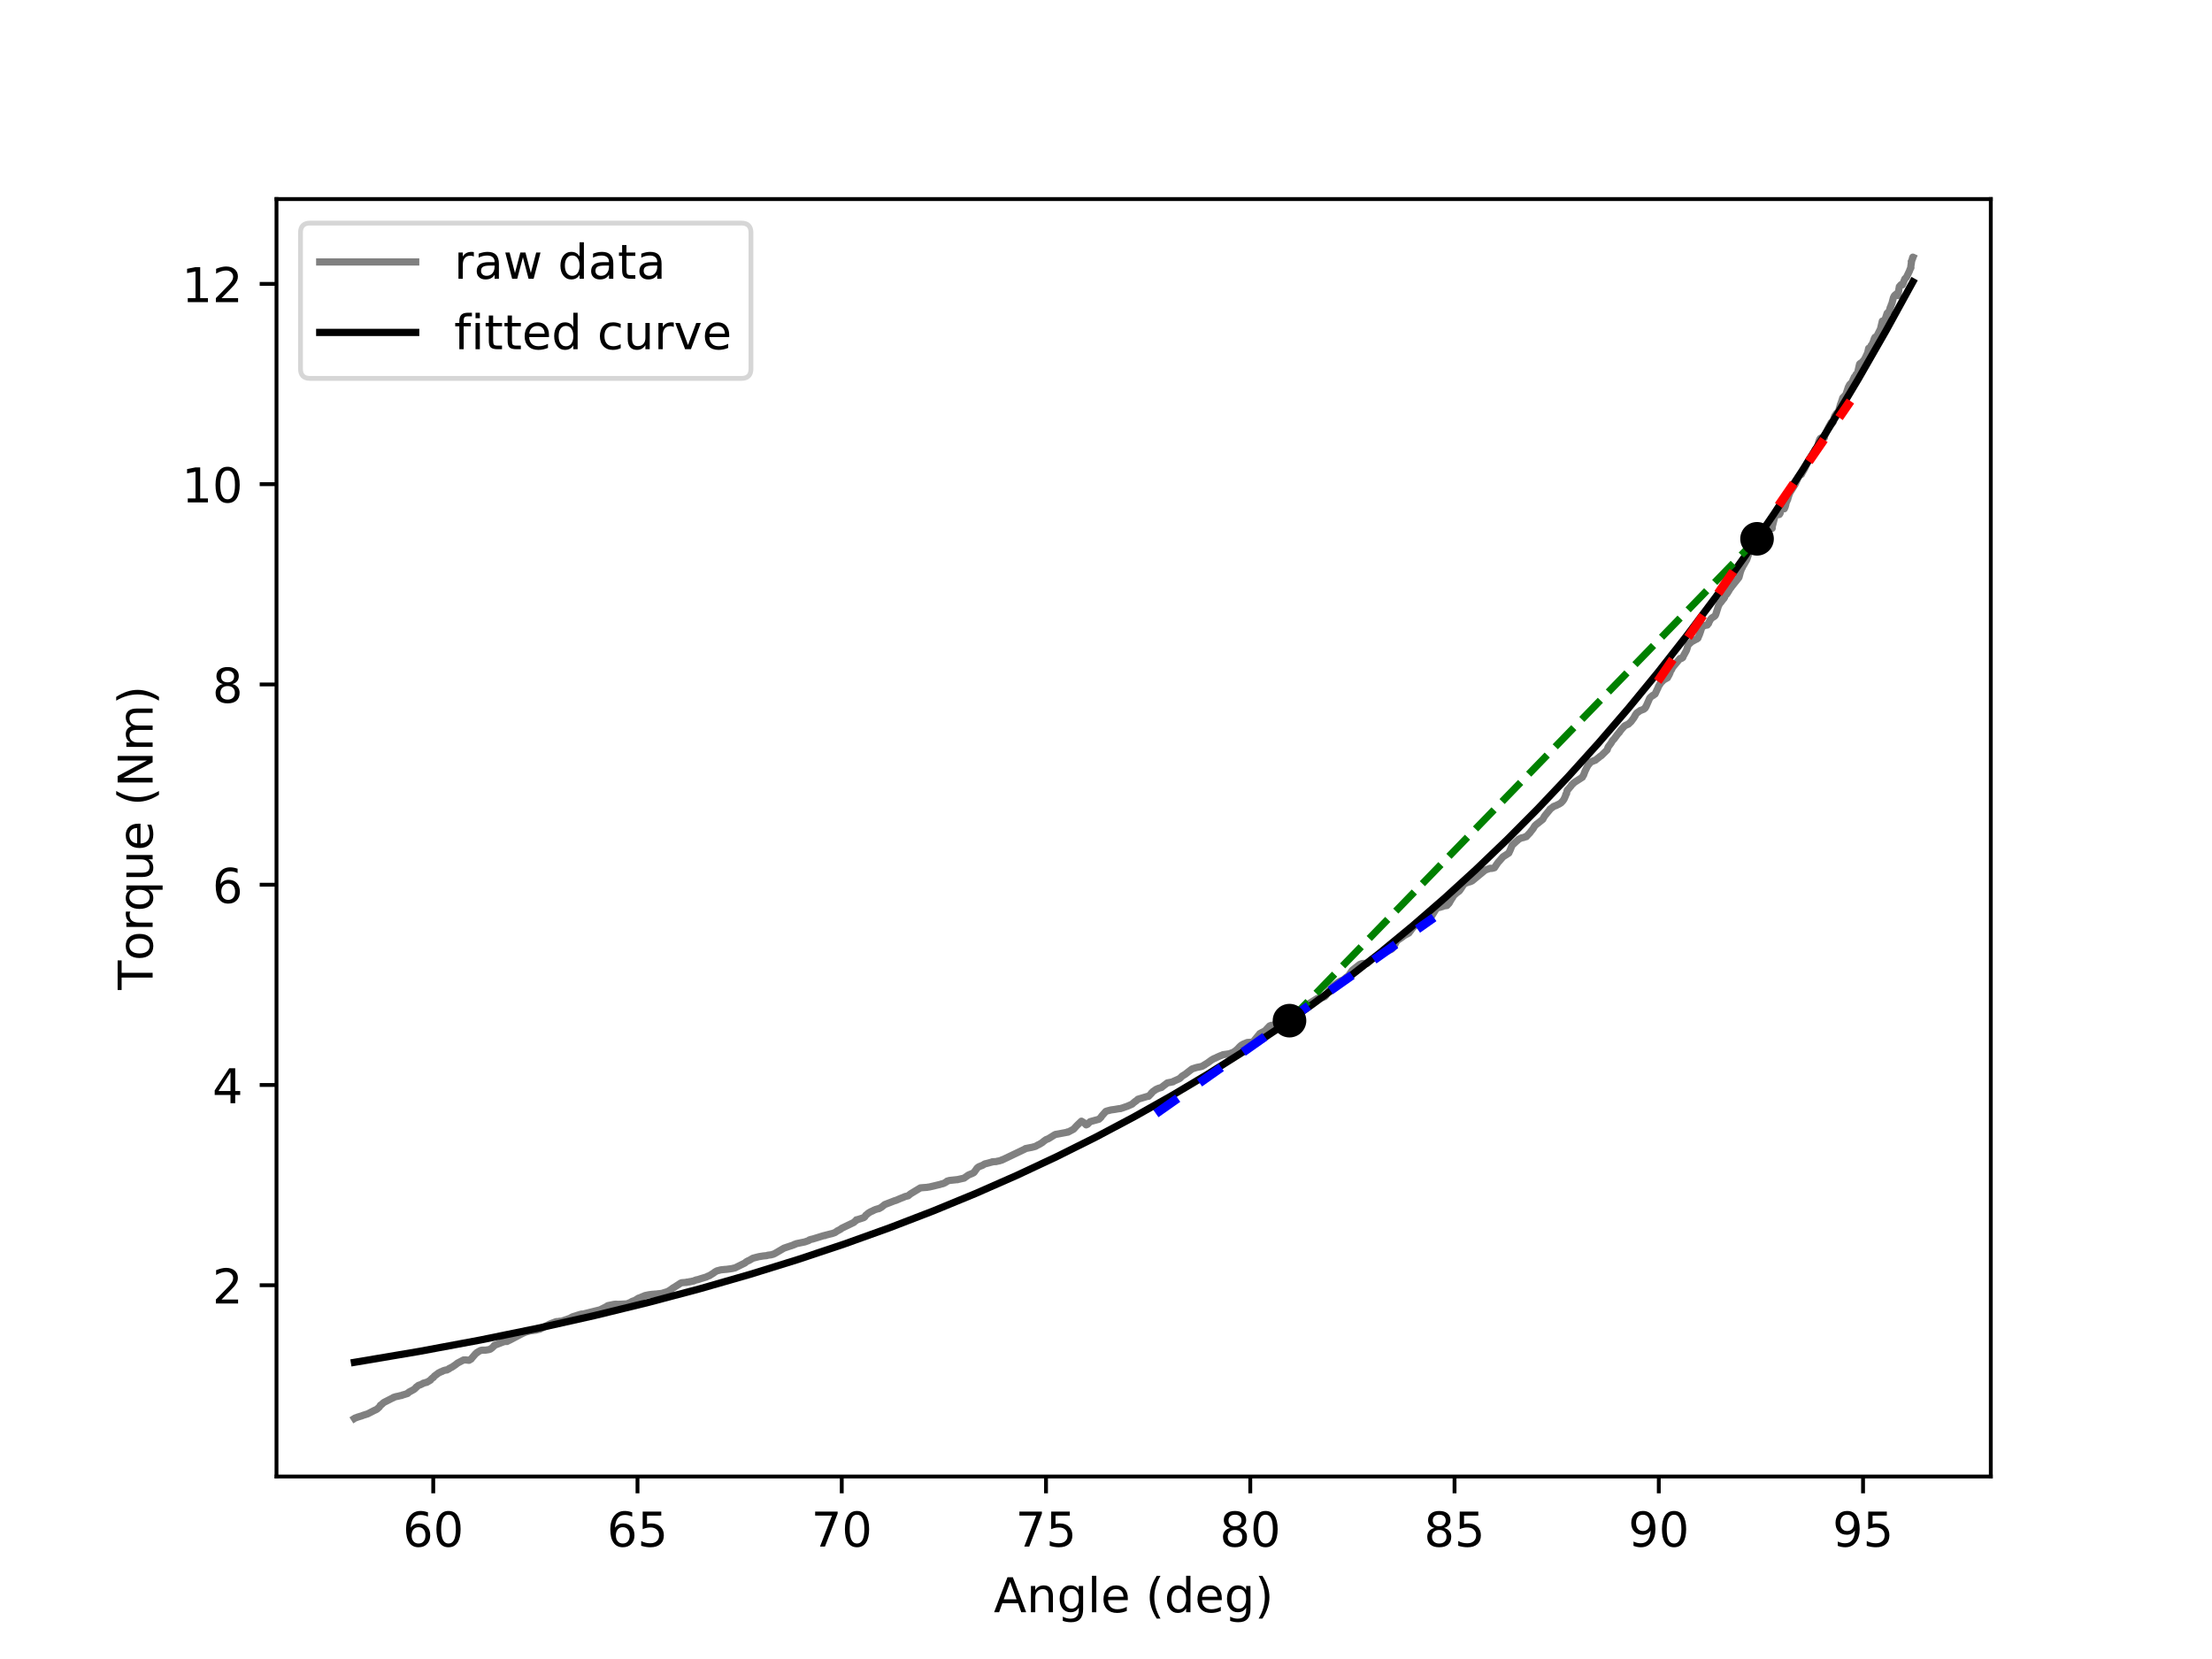 <?xml version="1.0" encoding="UTF-8" standalone="no"?>
<!-- Created with matplotlib (https://matplotlib.org/) -->

<svg
   xmlns:dc="http://purl.org/dc/elements/1.1/"
   xmlns:cc="http://creativecommons.org/ns#"
   xmlns:rdf="http://www.w3.org/1999/02/22-rdf-syntax-ns#"
   xmlns:svg="http://www.w3.org/2000/svg"
   xmlns="http://www.w3.org/2000/svg"
   xmlns:xlink="http://www.w3.org/1999/xlink"
   xmlns:sodipodi="http://sodipodi.sourceforge.net/DTD/sodipodi-0.dtd"
   xmlns:inkscape="http://www.inkscape.org/namespaces/inkscape"
   height="345.6pt"
   version="1.1"
   viewBox="0 0 460.8 345.6"
   width="460.8pt"
   id="svg399"
   sodipodi:docname="Fig1-final.svg"
   inkscape:version="0.92.3 (2405546, 2018-03-11)">
  <sodipodi:namedview
     pagecolor="#ffffff"
     bordercolor="#666666"
     borderopacity="1"
     objecttolerance="10"
     gridtolerance="10"
     guidetolerance="10"
     inkscape:pageopacity="0"
     inkscape:pageshadow="2"
     inkscape:window-width="1920"
     inkscape:window-height="1015"
     id="namedview401"
     showgrid="false"
     inkscape:zoom="1.2751861"
     inkscape:cx="228.06097"
     inkscape:cy="183.47655"
     inkscape:window-x="0"
     inkscape:window-y="0"
     inkscape:window-maximized="1"
     inkscape:current-layer="svg399" />
  <defs
     id="defs4">
    <style
       type="text/css"
       id="style2">
*{stroke-linecap:butt;stroke-linejoin:round;}
  </style>
    <clipPath
       clipPathUnits="userSpaceOnUse"
       id="clipPath1718">
      <use
         x="0"
         y="0"
         xlink:href="#g1714"
         id="use1720"
         style="stroke-linecap:butt;stroke-linejoin:round"
         width="100%"
         height="100%" />
    </clipPath>
  </defs>
  <defs
     id="defs397">
    <clipPath
       id="pfd8a3a1b5d">
      <rect
         height="266.112"
         width="357.12"
         x="57.6"
         y="41.472"
         id="rect394" />
    </clipPath>
  </defs>
  <g
     id="g1968">
    <g
       id="patch_1"
       style="stroke-linecap:butt;stroke-linejoin:round">
      <path
         d="M 0,345.6 H 460.8 V 0 H 0 Z"
         style="fill:#ffffff;stroke-linecap:butt;stroke-linejoin:round"
         id="path6"
         inkscape:connector-curvature="0" />
    </g>
    <g
       clip-path="url(#clipPath1718)"
       id="g1716">
      <g
         id="g1714"
         inkscape:label="Clip">
        <path
           inkscape:connector-curvature="0"
           id="path9"
           style="fill:#ffffff;stroke-linecap:butt;stroke-linejoin:round"
           d="M 57.6,307.584 H 414.72 V 41.472 H 57.6 Z" />
      </g>
    </g>
    <g
       style="stroke-linecap:butt;stroke-linejoin:round"
       id="matplotlib.axis_1">
      <g
         style="stroke-linecap:butt;stroke-linejoin:round"
         id="xtick_1">
        <g
           style="stroke-linecap:butt;stroke-linejoin:round"
           id="line2d_1">
          <defs
             id="defs13">
            <path
               inkscape:connector-curvature="0"
               style="stroke:#000000;stroke-width:0.8;stroke-linecap:butt;stroke-linejoin:round"
               id="m6d97e496db"
               d="M 0,0 V 3.5" />
          </defs>
          <g
             style="stroke-linecap:butt;stroke-linejoin:round"
             id="g17">
            <use
               height="100%"
               width="100%"
               id="use15"
               y="307.584"
               xlink:href="#m6d97e496db"
               x="90.252"
               style="stroke:#000000;stroke-width:0.8;stroke-linecap:butt;stroke-linejoin:round" />
          </g>
        </g>
        <g
           style="stroke-linecap:butt;stroke-linejoin:round"
           id="text_1">
          <!-- 60 -->
          <defs
             id="defs22">
            <path
               style="stroke-linecap:butt;stroke-linejoin:round"
               inkscape:connector-curvature="0"
               id="DejaVuSans-54"
               d="m 33.016,40.375 q -6.641,0 -10.531,-4.547 -3.875,-4.531 -3.875,-12.438 0,-7.859 3.875,-12.438 3.891,-4.562 10.531,-4.562 6.641,0 10.516,4.562 3.875,4.578 3.875,12.438 0,7.906 -3.875,12.438 Q 39.656,40.375 33.016,40.375 Z M 52.594,71.297 V 62.312 q -3.719,1.75 -7.5,2.672 -3.781,0.938 -7.5,0.938 -9.766,0 -14.922,-6.594 -5.141,-6.594 -5.875,-19.922 2.875,4.25 7.219,6.516 4.359,2.266 9.578,2.266 10.984,0 17.359,-6.672 6.375,-6.656 6.375,-18.125 0,-11.234 -6.641,-18.031 -6.641,-6.781 -17.672,-6.781 -12.656,0 -19.344,9.688 -6.688,9.703 -6.688,28.109 0,17.281 8.203,27.562 8.203,10.281 22.016,10.281 3.719,0 7.5,-0.734 3.781,-0.734 7.891,-2.188 z" />
            <path
               style="stroke-linecap:butt;stroke-linejoin:round"
               inkscape:connector-curvature="0"
               id="DejaVuSans-48"
               d="m 31.781,66.406 q -7.609,0 -11.453,-7.5 Q 16.5,51.422 16.5,36.375 q 0,-14.984 3.828,-22.484 3.844,-7.5 11.453,-7.5 7.672,0 11.5,7.5 3.844,7.5 3.844,22.484 0,15.047 -3.844,22.531 -3.828,7.5 -11.5,7.5 z m 0,7.812 q 12.266,0 18.734,-9.703 6.469,-9.688 6.469,-28.141 0,-18.406 -6.469,-28.109 -6.469,-9.688 -18.734,-9.688 -12.25,0 -18.719,9.688 Q 6.594,17.969 6.594,36.375 q 0,18.453 6.469,28.141 6.469,9.703 18.719,9.703 z" />
          </defs>
          <g
             style="stroke-linecap:butt;stroke-linejoin:round"
             id="g28"
             transform="matrix(0.1,0,0,-0.1,83.89,322.182)">
            <use
               height="100%"
               width="100%"
               y="0"
               x="0"
               style="stroke-linecap:butt;stroke-linejoin:round"
               id="use24"
               xlink:href="#DejaVuSans-54" />
            <use
               height="100%"
               width="100%"
               y="0"
               style="stroke-linecap:butt;stroke-linejoin:round"
               id="use26"
               xlink:href="#DejaVuSans-48"
               x="63.623" />
          </g>
        </g>
      </g>
      <g
         style="stroke-linecap:butt;stroke-linejoin:round"
         id="xtick_2">
        <g
           style="stroke-linecap:butt;stroke-linejoin:round"
           id="line2d_2">
          <g
             style="stroke-linecap:butt;stroke-linejoin:round"
             id="g34">
            <use
               height="100%"
               width="100%"
               id="use32"
               y="307.584"
               xlink:href="#m6d97e496db"
               x="132.803"
               style="stroke:#000000;stroke-width:0.8;stroke-linecap:butt;stroke-linejoin:round" />
          </g>
        </g>
        <g
           style="stroke-linecap:butt;stroke-linejoin:round"
           id="text_2">
          <!-- 65 -->
          <defs
             id="defs38">
            <path
               style="stroke-linecap:butt;stroke-linejoin:round"
               inkscape:connector-curvature="0"
               id="DejaVuSans-53"
               d="m 10.797,72.906 h 38.719 v -8.312 h -29.688 V 46.734 q 2.141,0.734 4.281,1.094 2.156,0.359 4.312,0.359 Q 40.625,48.188 47.75,41.5 54.891,34.812 54.891,23.391 54.891,11.625 47.562,5.094 40.234,-1.422 26.906,-1.422 q -4.594,0 -9.359,0.781 -4.75,0.781 -9.828,2.344 V 11.625 q 4.391,-2.391 9.078,-3.562 4.688,-1.172 9.906,-1.172 8.453,0 13.375,4.438 4.938,4.438 4.938,12.062 0,7.609 -4.938,12.047 -4.922,4.453 -13.375,4.453 -3.953,0 -7.891,-0.875 -3.922,-0.875 -8.016,-2.734 z" />
          </defs>
          <g
             style="stroke-linecap:butt;stroke-linejoin:round"
             id="g44"
             transform="matrix(0.1,0,0,-0.1,126.44,322.182)">
            <use
               height="100%"
               width="100%"
               y="0"
               x="0"
               style="stroke-linecap:butt;stroke-linejoin:round"
               id="use40"
               xlink:href="#DejaVuSans-54" />
            <use
               height="100%"
               width="100%"
               y="0"
               style="stroke-linecap:butt;stroke-linejoin:round"
               id="use42"
               xlink:href="#DejaVuSans-53"
               x="63.623" />
          </g>
        </g>
      </g>
      <g
         style="stroke-linecap:butt;stroke-linejoin:round"
         id="xtick_3">
        <g
           style="stroke-linecap:butt;stroke-linejoin:round"
           id="line2d_3">
          <g
             style="stroke-linecap:butt;stroke-linejoin:round"
             id="g50">
            <use
               height="100%"
               width="100%"
               id="use48"
               y="307.584"
               xlink:href="#m6d97e496db"
               x="175.354"
               style="stroke:#000000;stroke-width:0.8;stroke-linecap:butt;stroke-linejoin:round" />
          </g>
        </g>
        <g
           style="stroke-linecap:butt;stroke-linejoin:round"
           id="text_3">
          <!-- 70 -->
          <defs
             id="defs54">
            <path
               style="stroke-linecap:butt;stroke-linejoin:round"
               inkscape:connector-curvature="0"
               id="DejaVuSans-55"
               d="m 8.203,72.906 h 46.875 V 68.703 L 28.609,0 H 18.312 L 43.219,64.594 H 8.203 Z" />
          </defs>
          <g
             style="stroke-linecap:butt;stroke-linejoin:round"
             id="g60"
             transform="matrix(0.1,0,0,-0.1,168.991,322.182)">
            <use
               height="100%"
               width="100%"
               y="0"
               x="0"
               style="stroke-linecap:butt;stroke-linejoin:round"
               id="use56"
               xlink:href="#DejaVuSans-55" />
            <use
               height="100%"
               width="100%"
               y="0"
               style="stroke-linecap:butt;stroke-linejoin:round"
               id="use58"
               xlink:href="#DejaVuSans-48"
               x="63.623" />
          </g>
        </g>
      </g>
      <g
         style="stroke-linecap:butt;stroke-linejoin:round"
         id="xtick_4">
        <g
           style="stroke-linecap:butt;stroke-linejoin:round"
           id="line2d_4">
          <g
             style="stroke-linecap:butt;stroke-linejoin:round"
             id="g66">
            <use
               height="100%"
               width="100%"
               id="use64"
               y="307.584"
               xlink:href="#m6d97e496db"
               x="217.904"
               style="stroke:#000000;stroke-width:0.8;stroke-linecap:butt;stroke-linejoin:round" />
          </g>
        </g>
        <g
           style="stroke-linecap:butt;stroke-linejoin:round"
           id="text_4">
          <!-- 75 -->
          <g
             style="stroke-linecap:butt;stroke-linejoin:round"
             id="g73"
             transform="matrix(0.1,0,0,-0.1,211.542,322.182)">
            <use
               height="100%"
               width="100%"
               y="0"
               x="0"
               style="stroke-linecap:butt;stroke-linejoin:round"
               id="use69"
               xlink:href="#DejaVuSans-55" />
            <use
               height="100%"
               width="100%"
               y="0"
               style="stroke-linecap:butt;stroke-linejoin:round"
               id="use71"
               xlink:href="#DejaVuSans-53"
               x="63.623" />
          </g>
        </g>
      </g>
      <g
         style="stroke-linecap:butt;stroke-linejoin:round"
         id="xtick_5">
        <g
           style="stroke-linecap:butt;stroke-linejoin:round"
           id="line2d_5">
          <g
             style="stroke-linecap:butt;stroke-linejoin:round"
             id="g79">
            <use
               height="100%"
               width="100%"
               id="use77"
               y="307.584"
               xlink:href="#m6d97e496db"
               x="260.455"
               style="stroke:#000000;stroke-width:0.8;stroke-linecap:butt;stroke-linejoin:round" />
          </g>
        </g>
        <g
           style="stroke-linecap:butt;stroke-linejoin:round"
           id="text_5">
          <!-- 80 -->
          <defs
             id="defs83">
            <path
               style="stroke-linecap:butt;stroke-linejoin:round"
               inkscape:connector-curvature="0"
               id="DejaVuSans-56"
               d="m 31.781,34.625 q -7.031,0 -11.062,-3.766 -4.016,-3.766 -4.016,-10.344 0,-6.594 4.016,-10.359 4.031,-3.766 11.062,-3.766 7.031,0 11.078,3.781 4.062,3.797 4.062,10.344 0,6.578 -4.031,10.344 Q 38.875,34.625 31.781,34.625 Z m -9.859,4.188 Q 15.578,40.375 12.031,44.719 8.5,49.078 8.5,55.328 q 0,8.734 6.219,13.812 6.234,5.078 17.062,5.078 10.891,0 17.094,-5.078 6.203,-5.078 6.203,-13.812 0,-6.25 -3.547,-10.609 Q 48,40.375 41.703,38.812 q 7.125,-1.656 11.094,-6.5 3.984,-4.828 3.984,-11.797 0,-10.609 -6.469,-16.281 -6.469,-5.656 -18.531,-5.656 -12.047,0 -18.531,5.656 -6.469,5.672 -6.469,16.281 0,6.969 4,11.797 4.016,4.844 11.141,6.5 z M 18.312,54.391 q 0,-5.656 3.531,-8.828 3.547,-3.172 9.938,-3.172 6.359,0 9.938,3.172 3.594,3.172 3.594,8.828 0,5.672 -3.594,8.844 -3.578,3.172 -9.938,3.172 -6.391,0 -9.938,-3.172 Q 18.312,60.062 18.312,54.391 Z" />
          </defs>
          <g
             style="stroke-linecap:butt;stroke-linejoin:round"
             id="g89"
             transform="matrix(0.1,0,0,-0.1,254.092,322.182)">
            <use
               height="100%"
               width="100%"
               y="0"
               x="0"
               style="stroke-linecap:butt;stroke-linejoin:round"
               id="use85"
               xlink:href="#DejaVuSans-56" />
            <use
               height="100%"
               width="100%"
               y="0"
               style="stroke-linecap:butt;stroke-linejoin:round"
               id="use87"
               xlink:href="#DejaVuSans-48"
               x="63.623" />
          </g>
        </g>
      </g>
      <g
         style="stroke-linecap:butt;stroke-linejoin:round"
         id="xtick_6">
        <g
           style="stroke-linecap:butt;stroke-linejoin:round"
           id="line2d_6">
          <g
             style="stroke-linecap:butt;stroke-linejoin:round"
             id="g95">
            <use
               height="100%"
               width="100%"
               id="use93"
               y="307.584"
               xlink:href="#m6d97e496db"
               x="303.006"
               style="stroke:#000000;stroke-width:0.8;stroke-linecap:butt;stroke-linejoin:round" />
          </g>
        </g>
        <g
           style="stroke-linecap:butt;stroke-linejoin:round"
           id="text_6">
          <!-- 85 -->
          <g
             style="stroke-linecap:butt;stroke-linejoin:round"
             id="g102"
             transform="matrix(0.1,0,0,-0.1,296.643,322.182)">
            <use
               height="100%"
               width="100%"
               y="0"
               x="0"
               style="stroke-linecap:butt;stroke-linejoin:round"
               id="use98"
               xlink:href="#DejaVuSans-56" />
            <use
               height="100%"
               width="100%"
               y="0"
               style="stroke-linecap:butt;stroke-linejoin:round"
               id="use100"
               xlink:href="#DejaVuSans-53"
               x="63.623" />
          </g>
        </g>
      </g>
      <g
         style="stroke-linecap:butt;stroke-linejoin:round"
         id="xtick_7">
        <g
           style="stroke-linecap:butt;stroke-linejoin:round"
           id="line2d_7">
          <g
             style="stroke-linecap:butt;stroke-linejoin:round"
             id="g108">
            <use
               height="100%"
               width="100%"
               id="use106"
               y="307.584"
               xlink:href="#m6d97e496db"
               x="345.556"
               style="stroke:#000000;stroke-width:0.8;stroke-linecap:butt;stroke-linejoin:round" />
          </g>
        </g>
        <g
           style="stroke-linecap:butt;stroke-linejoin:round"
           id="text_7">
          <!-- 90 -->
          <defs
             id="defs112">
            <path
               style="stroke-linecap:butt;stroke-linejoin:round"
               inkscape:connector-curvature="0"
               id="DejaVuSans-57"
               d="M 10.984,1.516 V 10.5 Q 14.703,8.734 18.5,7.812 q 3.812,-0.922 7.484,-0.922 9.766,0 14.906,6.562 5.156,6.562 5.891,19.953 -2.828,-4.203 -7.188,-6.453 -4.344,-2.25 -9.609,-2.25 -10.938,0 -17.312,6.609 -6.375,6.625 -6.375,18.109 0,11.219 6.641,18 6.641,6.797 17.672,6.797 12.656,0 19.312,-9.703 6.672,-9.688 6.672,-28.141 0,-17.234 -8.188,-27.516 -8.172,-10.281 -21.984,-10.281 -3.719,0 -7.531,0.734 -3.797,0.734 -7.906,2.203 z m 19.625,30.906 q 6.641,0 10.516,4.531 3.891,4.547 3.891,12.469 0,7.859 -3.891,12.422 -3.875,4.562 -10.516,4.562 -6.641,0 -10.516,-4.562 -3.875,-4.562 -3.875,-12.422 0,-7.922 3.875,-12.469 3.875,-4.531 10.516,-4.531 z" />
          </defs>
          <g
             style="stroke-linecap:butt;stroke-linejoin:round"
             id="g118"
             transform="matrix(0.1,0,0,-0.1,339.194,322.182)">
            <use
               height="100%"
               width="100%"
               y="0"
               x="0"
               style="stroke-linecap:butt;stroke-linejoin:round"
               id="use114"
               xlink:href="#DejaVuSans-57" />
            <use
               height="100%"
               width="100%"
               y="0"
               style="stroke-linecap:butt;stroke-linejoin:round"
               id="use116"
               xlink:href="#DejaVuSans-48"
               x="63.623" />
          </g>
        </g>
      </g>
      <g
         style="stroke-linecap:butt;stroke-linejoin:round"
         id="xtick_8">
        <g
           style="stroke-linecap:butt;stroke-linejoin:round"
           id="line2d_8">
          <g
             style="stroke-linecap:butt;stroke-linejoin:round"
             id="g124">
            <use
               height="100%"
               width="100%"
               id="use122"
               y="307.584"
               xlink:href="#m6d97e496db"
               x="388.107"
               style="stroke:#000000;stroke-width:0.8;stroke-linecap:butt;stroke-linejoin:round" />
          </g>
        </g>
        <g
           style="stroke-linecap:butt;stroke-linejoin:round"
           id="text_8">
          <!-- 95 -->
          <g
             style="stroke-linecap:butt;stroke-linejoin:round"
             id="g131"
             transform="matrix(0.1,0,0,-0.1,381.744,322.182)">
            <use
               height="100%"
               width="100%"
               y="0"
               x="0"
               style="stroke-linecap:butt;stroke-linejoin:round"
               id="use127"
               xlink:href="#DejaVuSans-57" />
            <use
               height="100%"
               width="100%"
               y="0"
               style="stroke-linecap:butt;stroke-linejoin:round"
               id="use129"
               xlink:href="#DejaVuSans-53"
               x="63.623" />
          </g>
        </g>
      </g>
      <g
         style="stroke-linecap:butt;stroke-linejoin:round"
         id="text_9">
        <!-- Angle (deg) -->
        <defs
           id="defs144">
          <path
             style="stroke-linecap:butt;stroke-linejoin:round"
             inkscape:connector-curvature="0"
             id="DejaVuSans-65"
             d="M 34.188,63.188 20.797,26.906 h 26.812 z m -5.578,9.719 h 11.188 L 67.578,0 h -10.25 L 50.688,18.703 H 17.828 L 11.188,0 H 0.781 Z" />
          <path
             style="stroke-linecap:butt;stroke-linejoin:round"
             inkscape:connector-curvature="0"
             id="DejaVuSans-110"
             d="M 54.891,33.016 V 0 H 45.906 v 32.719 q 0,7.766 -3.031,11.609 -3.031,3.859 -9.078,3.859 -7.281,0 -11.484,-4.641 -4.203,-4.625 -4.203,-12.641 V 0 h -9.031 v 54.688 h 9.031 v -8.5 q 3.234,4.938 7.594,7.375 4.375,2.438 10.094,2.438 9.422,0 14.25,-5.828 4.844,-5.828 4.844,-17.156 z" />
          <path
             style="stroke-linecap:butt;stroke-linejoin:round"
             inkscape:connector-curvature="0"
             id="DejaVuSans-103"
             d="m 45.406,27.984 q 0,9.766 -4.031,15.125 -4.016,5.375 -11.297,5.375 -7.219,0 -11.25,-5.375 -4.031,-5.359 -4.031,-15.125 0,-9.719 4.031,-15.094 4.031,-5.375 11.25,-5.375 7.281,0 11.297,5.375 4.031,5.375 4.031,15.094 z M 54.391,6.781 q 0,-13.953 -6.203,-20.766 -6.188,-6.812 -18.984,-6.812 -4.734,0 -8.938,0.703 -4.203,0.703 -8.156,2.172 V -9.188 q 3.953,-2.141 7.812,-3.156 3.859,-1.031 7.859,-1.031 8.844,0 13.234,4.609 4.391,4.609 4.391,13.938 V 9.625 Q 42.625,4.781 38.281,2.391 33.938,0 27.875,0 17.828,0 11.672,7.656 q -6.156,7.672 -6.156,20.328 0,12.688 6.156,20.344 Q 17.828,56 27.875,56 q 6.062,0 10.406,-2.391 4.344,-2.391 7.125,-7.219 V 54.688 h 8.984 z" />
          <path
             style="stroke-linecap:butt;stroke-linejoin:round"
             inkscape:connector-curvature="0"
             id="DejaVuSans-108"
             d="M 9.422,75.984 H 18.406 V 0 H 9.422 Z" />
          <path
             style="stroke-linecap:butt;stroke-linejoin:round"
             inkscape:connector-curvature="0"
             id="DejaVuSans-101"
             d="m 56.203,29.594 v -4.391 h -41.312 q 0.594,-9.281 5.594,-14.141 5,-4.859 13.938,-4.859 5.172,0 10.031,1.266 4.859,1.266 9.656,3.812 v -8.5 q -4.844,-2.047 -9.922,-3.125 -5.078,-1.078 -10.297,-1.078 -13.094,0 -20.734,7.609 -7.641,7.625 -7.641,20.625 0,13.422 7.25,21.297 Q 20.016,56 32.328,56 q 11.031,0 17.453,-7.109 6.422,-7.094 6.422,-19.297 z m -8.984,2.641 q -0.094,7.359 -4.125,11.75 -4.031,4.406 -10.672,4.406 -7.516,0 -12.031,-4.25 -4.516,-4.25 -5.203,-11.969 z" />
          <path
             style="stroke-linecap:butt;stroke-linejoin:round"
             inkscape:connector-curvature="0"
             d=""
             id="DejaVuSans-32" />
          <path
             style="stroke-linecap:butt;stroke-linejoin:round"
             inkscape:connector-curvature="0"
             id="DejaVuSans-40"
             d="M 31,75.875 Q 24.469,64.656 21.281,53.656 18.109,42.672 18.109,31.391 18.109,20.125 21.312,9.062 24.516,-2 31,-13.188 H 23.188 Q 15.875,-1.703 12.234,9.375 8.594,20.453 8.594,31.391 q 0,10.891 3.609,21.922 3.625,11.047 10.984,22.562 z" />
          <path
             style="stroke-linecap:butt;stroke-linejoin:round"
             inkscape:connector-curvature="0"
             id="DejaVuSans-100"
             d="m 45.406,46.391 v 29.594 h 8.984 V 0 H 45.406 v 8.203 q -2.828,-4.875 -7.156,-7.25 -4.312,-2.375 -10.375,-2.375 -9.906,0 -16.141,7.906 -6.219,7.922 -6.219,20.812 0,12.891 6.219,20.797 Q 17.969,56 27.875,56 q 6.062,0 10.375,-2.375 4.328,-2.359 7.156,-7.234 z M 14.797,27.297 q 0,-9.906 4.078,-15.547 4.078,-5.641 11.203,-5.641 7.125,0 11.219,5.641 4.109,5.641 4.109,15.547 0,9.906 -4.109,15.547 -4.094,5.641 -11.219,5.641 -7.125,0 -11.203,-5.641 -4.078,-5.641 -4.078,-15.547 z" />
          <path
             style="stroke-linecap:butt;stroke-linejoin:round"
             inkscape:connector-curvature="0"
             id="DejaVuSans-41"
             d="m 8.016,75.875 h 7.812 q 7.312,-11.516 10.953,-22.562 3.641,-11.031 3.641,-21.922 0,-10.938 -3.641,-22.016 -3.641,-11.078 -10.953,-22.562 h -7.812 Q 14.5,-2 17.703,9.062 20.906,20.125 20.906,31.391 q 0,11.281 -3.203,22.266 -3.203,11 -9.688,22.219 z" />
        </defs>
        <g
           style="stroke-linecap:butt;stroke-linejoin:round"
           id="g168"
           transform="matrix(0.1,0,0,-0.1,207.015,335.861)">
          <use
             height="100%"
             width="100%"
             y="0"
             x="0"
             style="stroke-linecap:butt;stroke-linejoin:round"
             id="use146"
             xlink:href="#DejaVuSans-65" />
          <use
             height="100%"
             width="100%"
             y="0"
             style="stroke-linecap:butt;stroke-linejoin:round"
             id="use148"
             xlink:href="#DejaVuSans-110"
             x="68.408" />
          <use
             height="100%"
             width="100%"
             y="0"
             style="stroke-linecap:butt;stroke-linejoin:round"
             id="use150"
             xlink:href="#DejaVuSans-103"
             x="131.787" />
          <use
             height="100%"
             width="100%"
             y="0"
             style="stroke-linecap:butt;stroke-linejoin:round"
             id="use152"
             xlink:href="#DejaVuSans-108"
             x="195.264" />
          <use
             height="100%"
             width="100%"
             y="0"
             style="stroke-linecap:butt;stroke-linejoin:round"
             id="use154"
             xlink:href="#DejaVuSans-101"
             x="223.047" />
          <use
             height="100%"
             width="100%"
             y="0"
             style="stroke-linecap:butt;stroke-linejoin:round"
             id="use156"
             xlink:href="#DejaVuSans-32"
             x="284.57" />
          <use
             height="100%"
             width="100%"
             y="0"
             style="stroke-linecap:butt;stroke-linejoin:round"
             id="use158"
             xlink:href="#DejaVuSans-40"
             x="316.357" />
          <use
             height="100%"
             width="100%"
             y="0"
             style="stroke-linecap:butt;stroke-linejoin:round"
             id="use160"
             xlink:href="#DejaVuSans-100"
             x="355.371" />
          <use
             height="100%"
             width="100%"
             y="0"
             style="stroke-linecap:butt;stroke-linejoin:round"
             id="use162"
             xlink:href="#DejaVuSans-101"
             x="418.848" />
          <use
             height="100%"
             width="100%"
             y="0"
             style="stroke-linecap:butt;stroke-linejoin:round"
             id="use164"
             xlink:href="#DejaVuSans-103"
             x="480.371" />
          <use
             height="100%"
             width="100%"
             y="0"
             style="stroke-linecap:butt;stroke-linejoin:round"
             id="use166"
             xlink:href="#DejaVuSans-41"
             x="543.848" />
        </g>
      </g>
    </g>
    <g
       style="stroke-linecap:butt;stroke-linejoin:round"
       id="matplotlib.axis_2">
      <g
         style="stroke-linecap:butt;stroke-linejoin:round"
         id="ytick_1">
        <g
           style="stroke-linecap:butt;stroke-linejoin:round"
           id="line2d_9">
          <defs
             id="defs173">
            <path
               inkscape:connector-curvature="0"
               style="stroke:#000000;stroke-width:0.8;stroke-linecap:butt;stroke-linejoin:round"
               id="m08f31eea60"
               d="M 0,0 H -3.5" />
          </defs>
          <g
             style="stroke-linecap:butt;stroke-linejoin:round"
             id="g177">
            <use
               height="100%"
               width="100%"
               id="use175"
               y="267.742"
               xlink:href="#m08f31eea60"
               x="57.6"
               style="stroke:#000000;stroke-width:0.8;stroke-linecap:butt;stroke-linejoin:round" />
          </g>
        </g>
        <g
           style="stroke-linecap:butt;stroke-linejoin:round"
           id="text_10">
          <!-- 2 -->
          <defs
             id="defs181">
            <path
               style="stroke-linecap:butt;stroke-linejoin:round"
               inkscape:connector-curvature="0"
               id="DejaVuSans-50"
               d="M 19.188,8.297 H 53.609 V 0 H 7.328 v 8.297 q 5.609,5.812 15.297,15.594 9.703,9.797 12.188,12.641 4.734,5.312 6.609,9 1.891,3.688 1.891,7.25 0,5.812 -4.078,9.469 -4.078,3.672 -10.625,3.672 -4.641,0 -9.797,-1.609 -5.141,-1.609 -11,-4.891 v 9.969 Q 13.766,71.781 18.938,73 q 5.188,1.219 9.484,1.219 11.328,0 18.062,-5.672 6.734,-5.656 6.734,-15.125 0,-4.5 -1.688,-8.531 Q 49.859,40.875 45.406,35.406 44.188,33.984 37.641,27.219 31.109,20.453 19.188,8.297 Z" />
          </defs>
          <g
             style="stroke-linecap:butt;stroke-linejoin:round"
             id="g185"
             transform="matrix(0.1,0,0,-0.1,44.237,271.541)">
            <use
               height="100%"
               width="100%"
               y="0"
               x="0"
               style="stroke-linecap:butt;stroke-linejoin:round"
               id="use183"
               xlink:href="#DejaVuSans-50" />
          </g>
        </g>
      </g>
      <g
         style="stroke-linecap:butt;stroke-linejoin:round"
         id="ytick_2">
        <g
           style="stroke-linecap:butt;stroke-linejoin:round"
           id="line2d_10">
          <g
             style="stroke-linecap:butt;stroke-linejoin:round"
             id="g191">
            <use
               height="100%"
               width="100%"
               id="use189"
               y="226.021"
               xlink:href="#m08f31eea60"
               x="57.6"
               style="stroke:#000000;stroke-width:0.8;stroke-linecap:butt;stroke-linejoin:round" />
          </g>
        </g>
        <g
           style="stroke-linecap:butt;stroke-linejoin:round"
           id="text_11">
          <!-- 4 -->
          <defs
             id="defs195">
            <path
               style="stroke-linecap:butt;stroke-linejoin:round"
               inkscape:connector-curvature="0"
               id="DejaVuSans-52"
               d="M 37.797,64.312 12.891,25.391 h 24.906 z m -2.594,8.594 h 12.406 V 25.391 h 10.406 V 17.188 H 47.609 V 0 h -9.812 V 17.188 H 4.891 v 9.516 z" />
          </defs>
          <g
             style="stroke-linecap:butt;stroke-linejoin:round"
             id="g199"
             transform="matrix(0.1,0,0,-0.1,44.237,229.821)">
            <use
               height="100%"
               width="100%"
               y="0"
               x="0"
               style="stroke-linecap:butt;stroke-linejoin:round"
               id="use197"
               xlink:href="#DejaVuSans-52" />
          </g>
        </g>
      </g>
      <g
         style="stroke-linecap:butt;stroke-linejoin:round"
         id="ytick_3">
        <g
           style="stroke-linecap:butt;stroke-linejoin:round"
           id="line2d_11">
          <g
             style="stroke-linecap:butt;stroke-linejoin:round"
             id="g205">
            <use
               height="100%"
               width="100%"
               id="use203"
               y="184.301"
               xlink:href="#m08f31eea60"
               x="57.6"
               style="stroke:#000000;stroke-width:0.8;stroke-linecap:butt;stroke-linejoin:round" />
          </g>
        </g>
        <g
           style="stroke-linecap:butt;stroke-linejoin:round"
           id="text_12">
          <!-- 6 -->
          <g
             style="stroke-linecap:butt;stroke-linejoin:round"
             id="g210"
             transform="matrix(0.1,0,0,-0.1,44.237,188.1)">
            <use
               height="100%"
               width="100%"
               y="0"
               x="0"
               style="stroke-linecap:butt;stroke-linejoin:round"
               id="use208"
               xlink:href="#DejaVuSans-54" />
          </g>
        </g>
      </g>
      <g
         style="stroke-linecap:butt;stroke-linejoin:round"
         id="ytick_4">
        <g
           style="stroke-linecap:butt;stroke-linejoin:round"
           id="line2d_12">
          <g
             style="stroke-linecap:butt;stroke-linejoin:round"
             id="g216">
            <use
               height="100%"
               width="100%"
               id="use214"
               y="142.58"
               xlink:href="#m08f31eea60"
               x="57.6"
               style="stroke:#000000;stroke-width:0.8;stroke-linecap:butt;stroke-linejoin:round" />
          </g>
        </g>
        <g
           style="stroke-linecap:butt;stroke-linejoin:round"
           id="text_13">
          <!-- 8 -->
          <g
             style="stroke-linecap:butt;stroke-linejoin:round"
             id="g221"
             transform="matrix(0.1,0,0,-0.1,44.237,146.38)">
            <use
               height="100%"
               width="100%"
               y="0"
               x="0"
               style="stroke-linecap:butt;stroke-linejoin:round"
               id="use219"
               xlink:href="#DejaVuSans-56" />
          </g>
        </g>
      </g>
      <g
         style="stroke-linecap:butt;stroke-linejoin:round"
         id="ytick_5">
        <g
           style="stroke-linecap:butt;stroke-linejoin:round"
           id="line2d_13">
          <g
             style="stroke-linecap:butt;stroke-linejoin:round"
             id="g227">
            <use
               height="100%"
               width="100%"
               id="use225"
               y="100.86"
               xlink:href="#m08f31eea60"
               x="57.6"
               style="stroke:#000000;stroke-width:0.8;stroke-linecap:butt;stroke-linejoin:round" />
          </g>
        </g>
        <g
           style="stroke-linecap:butt;stroke-linejoin:round"
           id="text_14">
          <!-- 10 -->
          <defs
             id="defs231">
            <path
               style="stroke-linecap:butt;stroke-linejoin:round"
               inkscape:connector-curvature="0"
               id="DejaVuSans-49"
               d="m 12.406,8.297 h 16.109 v 55.625 L 10.984,60.406 v 8.984 l 17.438,3.516 H 38.281 V 8.297 H 54.391 V 0 H 12.406 Z" />
          </defs>
          <g
             style="stroke-linecap:butt;stroke-linejoin:round"
             id="g237"
             transform="matrix(0.1,0,0,-0.1,37.875,104.659)">
            <use
               height="100%"
               width="100%"
               y="0"
               x="0"
               style="stroke-linecap:butt;stroke-linejoin:round"
               id="use233"
               xlink:href="#DejaVuSans-49" />
            <use
               height="100%"
               width="100%"
               y="0"
               style="stroke-linecap:butt;stroke-linejoin:round"
               id="use235"
               xlink:href="#DejaVuSans-48"
               x="63.623" />
          </g>
        </g>
      </g>
      <g
         style="stroke-linecap:butt;stroke-linejoin:round"
         id="ytick_6">
        <g
           style="stroke-linecap:butt;stroke-linejoin:round"
           id="line2d_14">
          <g
             style="stroke-linecap:butt;stroke-linejoin:round"
             id="g243">
            <use
               height="100%"
               width="100%"
               id="use241"
               y="59.139"
               xlink:href="#m08f31eea60"
               x="57.6"
               style="stroke:#000000;stroke-width:0.8;stroke-linecap:butt;stroke-linejoin:round" />
          </g>
        </g>
        <g
           style="stroke-linecap:butt;stroke-linejoin:round"
           id="text_15">
          <!-- 12 -->
          <g
             style="stroke-linecap:butt;stroke-linejoin:round"
             id="g250"
             transform="matrix(0.1,0,0,-0.1,37.875,62.939)">
            <use
               height="100%"
               width="100%"
               y="0"
               x="0"
               style="stroke-linecap:butt;stroke-linejoin:round"
               id="use246"
               xlink:href="#DejaVuSans-49" />
            <use
               height="100%"
               width="100%"
               y="0"
               style="stroke-linecap:butt;stroke-linejoin:round"
               id="use248"
               xlink:href="#DejaVuSans-50"
               x="63.623" />
          </g>
        </g>
      </g>
      <g
         style="stroke-linecap:butt;stroke-linejoin:round"
         id="text_16">
        <!-- Torque (Nm) -->
        <defs
           id="defs261">
          <path
             style="stroke-linecap:butt;stroke-linejoin:round"
             inkscape:connector-curvature="0"
             id="DejaVuSans-84"
             d="M -0.297,72.906 H 61.375 v -8.312 H 35.5 V 0 H 25.594 V 64.594 H -0.297 Z" />
          <path
             style="stroke-linecap:butt;stroke-linejoin:round"
             inkscape:connector-curvature="0"
             id="DejaVuSans-111"
             d="m 30.609,48.391 q -7.219,0 -11.422,-5.641 -4.203,-5.641 -4.203,-15.453 0,-9.812 4.172,-15.453 4.188,-5.641 11.453,-5.641 7.188,0 11.375,5.656 4.203,5.672 4.203,15.438 0,9.719 -4.203,15.406 -4.188,5.688 -11.375,5.688 z m 0,7.609 q 11.719,0 18.406,-7.625 6.703,-7.609 6.703,-21.078 0,-13.422 -6.703,-21.078 -6.688,-7.641 -18.406,-7.641 -11.766,0 -18.438,7.641 -6.656,7.656 -6.656,21.078 0,13.469 6.656,21.078 Q 18.844,56 30.609,56 Z" />
          <path
             style="stroke-linecap:butt;stroke-linejoin:round"
             inkscape:connector-curvature="0"
             id="DejaVuSans-114"
             d="m 41.109,46.297 q -1.516,0.875 -3.297,1.281 Q 36.031,48 33.891,48 26.266,48 22.188,43.047 18.109,38.094 18.109,28.812 V 0 h -9.031 v 54.688 h 9.031 v -8.5 q 2.844,4.984 7.375,7.391 Q 30.031,56 36.531,56 q 0.922,0 2.047,-0.125 1.125,-0.109 2.484,-0.359 z" />
          <path
             style="stroke-linecap:butt;stroke-linejoin:round"
             inkscape:connector-curvature="0"
             id="DejaVuSans-113"
             d="m 14.797,27.297 q 0,-9.906 4.078,-15.547 4.078,-5.641 11.203,-5.641 7.125,0 11.219,5.641 4.109,5.641 4.109,15.547 0,9.906 -4.109,15.547 -4.094,5.641 -11.219,5.641 -7.125,0 -11.203,-5.641 -4.078,-5.641 -4.078,-15.547 z M 45.406,8.203 q -2.828,-4.875 -7.156,-7.25 -4.312,-2.375 -10.375,-2.375 -9.906,0 -16.141,7.906 -6.219,7.922 -6.219,20.812 0,12.891 6.219,20.797 Q 17.969,56 27.875,56 q 6.062,0 10.375,-2.375 4.328,-2.359 7.156,-7.234 V 54.688 h 8.984 V -20.797 H 45.406 Z" />
          <path
             style="stroke-linecap:butt;stroke-linejoin:round"
             inkscape:connector-curvature="0"
             id="DejaVuSans-117"
             d="M 8.5,21.578 V 54.688 h 8.984 V 21.922 q 0,-7.766 3.016,-11.656 3.031,-3.875 9.094,-3.875 7.266,0 11.484,4.641 4.234,4.641 4.234,12.656 v 31 h 8.984 V 0 H 45.312 V 8.406 Q 42.047,3.422 37.719,1 33.406,-1.422 27.688,-1.422 18.266,-1.422 13.375,4.438 8.5,10.297 8.5,21.578 Z M 31.109,56 Z" />
          <path
             style="stroke-linecap:butt;stroke-linejoin:round"
             inkscape:connector-curvature="0"
             id="DejaVuSans-78"
             d="M 9.812,72.906 H 23.094 L 55.422,11.922 V 72.906 h 9.562 V 0 h -13.281 l -32.312,60.984 V 0 H 9.812 Z" />
          <path
             style="stroke-linecap:butt;stroke-linejoin:round"
             inkscape:connector-curvature="0"
             id="DejaVuSans-109"
             d="M 52,44.188 Q 55.375,50.25 60.062,53.125 64.75,56 71.094,56 q 8.547,0 13.188,-5.984 4.641,-5.969 4.641,-17 V 0 h -9.031 v 32.719 q 0,7.859 -2.797,11.656 -2.781,3.812 -8.484,3.812 -6.984,0 -11.047,-4.641 -4.047,-4.625 -4.047,-12.641 V 0 h -9.031 v 32.719 q 0,7.906 -2.781,11.688 -2.781,3.781 -8.594,3.781 -6.891,0 -10.953,-4.656 -4.047,-4.656 -4.047,-12.625 V 0 h -9.031 v 54.688 h 9.031 v -8.5 q 3.078,5.031 7.375,7.422 Q 29.781,56 35.688,56 41.656,56 45.828,52.969 50,49.953 52,44.188 Z" />
        </defs>
        <g
           style="stroke-linecap:butt;stroke-linejoin:round"
           id="g285"
           transform="matrix(0,-0.1,-0.1,0,31.795,206.204)">
          <use
             height="100%"
             width="100%"
             y="0"
             x="0"
             style="stroke-linecap:butt;stroke-linejoin:round"
             id="use263"
             xlink:href="#DejaVuSans-84" />
          <use
             height="100%"
             width="100%"
             y="0"
             style="stroke-linecap:butt;stroke-linejoin:round"
             id="use265"
             xlink:href="#DejaVuSans-111"
             x="60.818" />
          <use
             height="100%"
             width="100%"
             y="0"
             style="stroke-linecap:butt;stroke-linejoin:round"
             id="use267"
             xlink:href="#DejaVuSans-114"
             x="122" />
          <use
             height="100%"
             width="100%"
             y="0"
             style="stroke-linecap:butt;stroke-linejoin:round"
             id="use269"
             xlink:href="#DejaVuSans-113"
             x="163.098" />
          <use
             height="100%"
             width="100%"
             y="0"
             style="stroke-linecap:butt;stroke-linejoin:round"
             id="use271"
             xlink:href="#DejaVuSans-117"
             x="226.574" />
          <use
             height="100%"
             width="100%"
             y="0"
             style="stroke-linecap:butt;stroke-linejoin:round"
             id="use273"
             xlink:href="#DejaVuSans-101"
             x="289.953" />
          <use
             height="100%"
             width="100%"
             y="0"
             style="stroke-linecap:butt;stroke-linejoin:round"
             id="use275"
             xlink:href="#DejaVuSans-32"
             x="351.477" />
          <use
             height="100%"
             width="100%"
             y="0"
             style="stroke-linecap:butt;stroke-linejoin:round"
             id="use277"
             xlink:href="#DejaVuSans-40"
             x="383.264" />
          <use
             height="100%"
             width="100%"
             y="0"
             style="stroke-linecap:butt;stroke-linejoin:round"
             id="use279"
             xlink:href="#DejaVuSans-78"
             x="422.277" />
          <use
             height="100%"
             width="100%"
             y="0"
             style="stroke-linecap:butt;stroke-linejoin:round"
             id="use281"
             xlink:href="#DejaVuSans-109"
             x="497.082" />
          <use
             height="100%"
             width="100%"
             y="0"
             style="stroke-linecap:butt;stroke-linejoin:round"
             id="use283"
             xlink:href="#DejaVuSans-41"
             x="594.494" />
        </g>
      </g>
    </g>
    <g
       style="stroke-linecap:butt;stroke-linejoin:round"
       id="line2d_15">
      <path
         inkscape:connector-curvature="0"
         id="path289"
         style="fill:none;stroke:#808080;stroke-width:1.5;stroke-linecap:square;stroke-linejoin:round"
         d="m 73.833,295.488 0.145,-0.092 0.198,-0.058 0.448,-0.173 0.132,-0.023 0.211,-0.081 0.356,-0.092 0.264,-0.115 1.016,-0.323 0.106,-0.058 1.372,-0.703 0.185,-0.069 0.277,-0.161 0.501,-0.45 0.211,-0.369 0.224,-0.115 0.317,-0.311 0.198,-0.15 1.649,-0.842 0.33,-0.138 -0.026,-0.046 0.106,-0.035 0.145,-0.046 0.29,-0.092 0.237,-0.046 0.435,-0.092 0.185,-0.058 0.33,-0.046 0.119,-0.081 0.119,-0.035 0.119,-0.023 0.884,-0.277 0.053,-0.115 0.211,-0.115 0.066,-0.092 h 0.013 l 0.185,-0.081 0.079,-0.069 0.026,0.011 0.686,-0.381 0.106,-0.092 0.132,-0.092 0.171,-0.231 0.079,-0.011 v -0.069 l 0.171,-0.115 0.29,-0.242 0.356,-0.104 v 0 l 0.475,-0.231 0.185,-0.127 0.013,0.023 0.646,-0.208 0.013,0.035 0.185,-0.104 0.633,-0.381 0.079,-0.138 0.079,-0.081 0.317,-0.277 0.106,-0.035 v -0.035 l 0.079,-0.069 0.132,-0.185 0.91,-0.68 0.422,-0.185 v -0.035 l 0.092,-0.011 0.237,-0.081 -0.013,-0.011 0.119,-0.081 0.29,-0.104 v 0 l 0.29,-0.081 v 0.023 l 0.106,-0.046 0.158,0.011 0.409,-0.231 0.013,0.011 0.013,-0.069 0.053,-0.011 0.356,-0.196 0.224,-0.104 0.712,-0.484 0.237,-0.185 0.198,-0.161 1.279,-0.669 0.013,0.035 0.356,-0.046 h -0.013 l 0.752,0.092 v -0.011 l -0.013,-0.046 0.079,0.035 -0.013,-0.035 0.396,-0.196 0.092,-0.138 0.884,-1.026 0.277,-0.173 -0.026,-0.046 0.092,-0.023 0.224,-0.161 0.132,-0.069 0.132,-0.069 0.237,-0.115 0.092,-0.011 0.198,-0.035 v 0.011 l 0.686,-0.011 0.646,-0.104 0.198,-0.058 0.119,-0.035 0.119,-0.081 v -0.023 l 0.251,-0.15 0.079,-0.104 v 0.011 l 0.33,-0.311 0.066,-0.138 2.11,-0.807 h -0.013 l 0.092,-0.035 0.106,0.035 h 0.343 l 0.356,-0.185 0.211,-0.092 2.11,-1.107 0.33,-0.173 -0.013,0.011 0.488,-0.242 0.594,-0.231 0.356,-0.092 0.409,-0.104 1.042,-0.138 0.132,-0.011 h -0.013 l 0.369,-0.104 0.501,-0.104 v 0 l 0.066,-0.104 0.026,0.023 0.251,-0.092 -0.013,0.011 0.119,-0.081 1.649,-0.842 0.132,-0.058 1.161,-0.427 h 0.264 l 0.132,-0.011 0.343,-0.069 h 0.317 l 0.211,-0.058 1.701,-0.588 0.171,-0.138 0.33,-0.161 1.187,-0.369 v 0 l 0.646,-0.185 h 0.303 l 3.522,-0.876 0.725,-0.357 0.132,-0.069 0.514,-0.265 0.185,-0.15 0.185,-0.058 0.132,-0.023 0.818,-0.173 0.171,-0.035 0.422,-0.046 0.33,0.023 h 0.382 l 1.622,-0.092 0.778,-0.323 0.277,-0.185 0.594,-0.208 0.211,-0.127 0.119,-0.081 0.422,-0.265 0.224,-0.058 1.147,-0.484 0.778,-0.161 0.659,-0.092 0.145,-0.011 0.211,-0.011 0.303,-0.035 h 0.251 l 0.198,-0.035 0.936,-0.104 1.068,-0.334 0.119,-0.035 0.448,-0.254 0.198,-0.138 0.396,-0.277 0.119,-0.115 0.158,-0.058 0.963,-0.623 0.132,-0.058 0.106,-0.115 0.396,-0.208 1.082,-0.081 v -0.046 h 0.053 l 0.224,-0.023 0.317,-0.035 v -0.035 l 0.409,-0.046 0.119,-0.058 0.185,-0.011 0.106,-0.046 h 0.092 v -0.011 l 0.33,-0.15 0.29,-0.081 0.158,-0.011 0.554,-0.185 1.293,-0.392 0.171,-0.104 0.185,-0.081 0.264,-0.081 0.158,-0.115 0.659,-0.404 0.29,-0.231 0.382,-0.219 0.158,-0.058 0.211,-0.046 0.409,-0.115 0.211,-0.035 0.844,-0.081 0.224,-0.011 0.145,-0.023 0.264,-0.035 0.369,-0.046 0.514,-0.081 0.185,-0.069 0.237,-0.023 2.15,-1.061 0.145,-0.15 0.171,-0.115 0.251,-0.15 0.211,-0.069 0.857,-0.496 0.396,-0.104 0.396,-0.104 0.277,-0.069 0.185,-0.046 0.132,-0.023 0.791,-0.127 0.712,-0.069 0.211,-0.081 0.805,-0.104 0.119,-0.069 0.158,-0.011 0.422,-0.196 1.873,-1.096 2.084,-0.703 0.066,-0.081 0.185,-0.023 0.145,-0.104 1.319,-0.277 0.514,-0.104 0.831,-0.288 0.106,-0.115 0.317,-0.115 0.422,-0.092 2.321,-0.715 h 0.198 l -0.026,-0.035 1.293,-0.334 v 0.011 l 0.092,-0.023 0.145,-0.035 0.62,-0.219 0.211,-0.15 0.237,-0.161 0.066,-0.058 0.026,0.011 0.659,-0.357 0.171,-0.161 2.532,-1.222 0.251,-0.231 0.251,-0.173 0.04,-0.15 0.04,0.023 0.857,-0.265 0.659,-0.219 0.211,-0.173 -0.026,-0.035 0.079,-0.058 0.145,-0.231 0.013,0.011 0.528,-0.45 0.462,-0.277 0.462,-0.196 0.185,-0.115 0.422,-0.173 0.198,-0.058 0.303,-0.092 0.145,-0.023 -0.013,0.023 0.554,-0.311 0.514,-0.415 0.171,-0.138 2.11,-0.819 0.145,-0.023 0.422,-0.173 0.171,-0.081 0.752,-0.311 0.145,-0.046 0.501,-0.219 0.646,-0.161 0.396,-0.334 0.145,-0.104 2.005,-1.211 0.857,-0.069 0.528,-0.035 0.132,-0.035 0.369,-0.046 1.543,-0.369 0.369,-0.092 0.145,-0.023 0.501,-0.161 0.198,-0.023 0.185,-0.092 0.185,-0.069 0.171,-0.092 0.066,-0.069 0.158,-0.058 v -0.011 l 0.158,-0.161 0.132,-0.023 0.264,-0.092 0.224,-0.035 1.504,-0.161 v 0.023 l 0.079,-0.035 1.345,-0.3 0.079,-0.081 0.422,-0.288 0.303,-0.219 0.198,-0.104 0.646,-0.265 0.277,-0.138 0.092,-0.058 0.198,-0.242 0.013,-0.058 0.171,-0.208 0.264,-0.392 0.264,-0.231 0.185,-0.104 0.752,-0.3 0.435,-0.277 0.29,-0.058 1.068,-0.288 0.171,-0.035 v -0.046 h 0.026 l 0.594,-0.046 0.132,0.011 0.317,-0.081 -0.013,-0.011 0.185,-0.023 0.237,-0.046 0.594,-0.185 0.013,-0.058 0.053,0.023 2.651,-1.269 2.031,-0.969 0.119,-0.104 1.042,-0.208 0.264,-0.046 0.778,-0.208 0.541,-0.311 0.185,-0.069 0.673,-0.404 0.369,-0.311 0.435,-0.311 0.462,-0.173 1.213,-0.75 0.106,-0.069 0.198,-0.092 0.554,-0.092 1.635,-0.311 0.343,-0.069 -0.04,-0.046 0.106,0.046 1.147,-0.611 0.633,-0.692 0.303,-0.3 0.712,-0.68 0.58,0.357 0.409,0.415 0.013,-0.035 0.251,-0.081 0.554,-0.554 1.833,-0.507 0.435,-0.404 0.106,-0.208 0.897,-1.015 0.211,-0.081 0.871,-0.231 0.778,-0.104 0.844,-0.15 0.132,-0.011 0.277,-0.023 0.092,-0.058 0.251,-0.058 0.277,-0.104 0.554,-0.196 0.185,-0.058 1.016,-0.45 0.435,-0.404 0.106,-0.046 0.092,-0.115 0.158,-0.058 0.409,-0.392 1.952,-0.588 0.264,-0.023 0.633,-0.646 -0.04,-0.035 0.106,-0.046 0.132,-0.196 0.805,-0.565 0.158,-0.035 0.198,-0.115 0.62,-0.185 0.092,-0.023 0.237,-0.208 0.976,-0.738 1.187,-0.231 0.092,-0.104 h 0.013 l 0.857,-0.381 0.198,-0.092 0.158,-0.081 h -0.026 l 0.171,-0.092 0.422,-0.427 0.659,-0.404 1.411,-1.096 0.818,-0.265 0.264,-0.069 0.712,-0.138 0.356,-0.104 0.277,-0.185 0.185,-0.115 v 0.046 l 0.079,-0.092 0.567,-0.346 0.778,-0.577 0.264,-0.15 0.224,-0.138 0.251,-0.092 0.211,-0.092 0.185,-0.104 0.752,-0.334 0.224,-0.069 0.145,-0.069 0.132,-0.069 1.359,-0.196 v -0.011 l 0.119,-0.023 0.303,-0.138 0.277,-0.069 -0.013,-0.011 0.119,-0.069 0.356,-0.219 -0.013,0.011 0.422,-0.346 0.251,-0.242 0.198,-0.219 0.106,-0.115 0.171,-0.161 v 0 l 0.171,-0.15 0.409,-0.242 0.541,-0.219 0.277,-0.127 1.2,-0.081 1.411,-1.718 0.04,0.023 -0.013,-0.081 h 0.04 l 0.317,-0.196 0.673,-0.334 0.158,-0.161 0.092,-0.035 0.132,-0.196 0.646,-0.68 0.29,-0.069 0.013,-0.046 0.066,0.046 0.409,-0.115 1.016,-0.461 0.185,-0.242 0.251,-0.231 0.04,-0.115 1.675,-1.338 0.026,-0.035 h 0.066 l 0.409,-0.069 0.58,0.023 0.356,-0.058 0.251,-0.035 1.055,-0.415 -0.013,-0.035 0.026,-0.115 h 0.013 l 0.317,-0.357 0.158,-0.208 0.448,-0.415 2.295,-1.43 0.026,0.058 0.079,-0.046 0.185,-0.081 v 0.035 l 0.066,-0.035 0.317,-0.035 0.145,-0.011 0.237,-0.069 0.488,-0.196 -0.026,-0.023 0.066,-0.035 0.132,-0.104 0.475,-0.761 0.066,-0.115 0.026,0.011 0.04,-0.104 0.106,-0.173 0.369,-0.311 0.33,-0.404 0.106,-0.115 1.147,-0.888 0.092,-0.046 0.699,-0.334 0.119,-0.011 0.211,-0.15 0.396,-0.334 0.145,-0.138 0.158,-0.092 0.33,-0.242 -0.013,-0.011 0.198,-0.3 0.554,-0.796 1.556,-1.222 0.501,-0.185 0.725,-0.046 v 0.011 l 0.356,-0.023 -0.013,0.011 0.435,-0.369 -0.013,0.011 0.435,-0.392 1.965,-1.269 0.119,-0.069 2.123,-0.853 0.251,-0.265 0.053,-0.161 0.185,-0.15 0.171,-0.3 0.224,-0.473 0.106,-0.173 0.106,-0.242 v 0 l 0.211,-0.138 1.029,-0.703 0.171,-0.185 0.106,-0.046 1.002,-0.542 -0.013,-0.011 0.317,-0.404 0.541,-0.738 1.451,-1.153 0.356,-0.185 0.053,-0.104 0.132,-0.011 0.013,-0.023 0.251,-0.092 1.187,-0.092 1.451,-2.318 0.448,-0.161 0.382,-0.092 0.277,-0.092 0.119,-0.011 0.277,-0.15 v 0 l 0.686,-0.092 v 0 l 0.211,-0.242 -0.013,-0.011 0.053,-0.023 0.211,-0.219 0.079,-0.161 0.462,-0.796 0.145,-0.161 0.013,-0.092 0.277,-0.392 0.541,-0.507 0.119,-0.081 0.132,-0.104 0.277,-0.185 0.106,-0.115 0.264,-0.369 0.62,-0.946 0.106,-0.058 0.251,-0.185 0.251,-0.081 0.422,-0.173 0.145,-0.011 0.224,-0.069 0.158,-0.069 0.211,-0.104 2.704,-2.237 1.068,-0.369 0.185,0.046 0.409,-0.081 0.145,-0.046 v 0 l 0.119,-0.035 0.356,-0.542 0.106,-0.161 0.211,-0.288 0.066,-0.115 0.171,-0.173 0.87,-0.992 0.303,-0.196 0.91,-0.588 0.04,-0.115 v 0 l 0.185,-0.381 0.106,-0.254 0.079,-0.185 0.185,-0.473 0.053,-0.092 0.026,-0.104 0.963,-0.9 0.185,-0.138 0.185,-0.219 0.699,-0.323 v 0.011 l 0.33,-0.046 0.079,-0.058 0.277,-0.069 v -0.035 l 0.211,-0.058 0.026,0.035 0.053,-0.069 0.699,-0.738 v 0.011 l 0.185,-0.265 0.053,-0.069 0.356,-0.438 0.119,-0.161 0.145,-0.265 0.211,-0.311 0.119,-0.104 0.251,-0.231 0.119,-0.069 1.134,-0.911 h -0.013 l 0.369,-0.657 0.106,-0.127 0.079,-0.104 0.963,-1.176 -0.026,-0.023 0.053,-0.046 0.58,-0.427 0.066,-0.081 0.224,-0.104 0.435,-0.15 0.158,-0.104 0.343,-0.15 0.119,-0.069 0.343,-0.219 0.106,-0.115 -0.013,0.011 0.264,-0.277 0.132,-0.185 0.066,-0.069 0.04,-0.115 h 0.026 l 0.343,-0.784 0.026,-0.219 0.158,-0.161 0.106,-0.6 0.145,-0.231 0.145,-0.115 0.224,-0.288 0.356,-0.415 0.066,-0.173 0.171,-0.092 0.224,-0.265 0.369,-0.277 0.079,-0.046 1.424,-0.923 0.04,-0.138 -0.013,0.011 0.224,-0.323 0.066,-0.208 0.251,-0.657 0.475,-0.957 0.092,-0.138 0.04,-0.15 0.211,-0.161 -0.026,-0.011 0.303,-0.334 0.079,-0.035 -0.026,-0.058 0.145,-0.069 0.224,-0.104 0.145,-0.011 0.092,-0.092 0.369,-0.092 -0.013,-0.011 0.528,-0.404 0.132,-0.115 v 0.023 l 0.382,-0.334 0.185,-0.092 1.253,-1.234 0.106,-0.346 0.106,-0.265 0.514,-0.692 0.066,-0.081 0.303,-0.53 0.079,-0.081 0.303,-0.311 0.171,-0.254 0.211,-0.265 0.158,-0.231 0.382,-0.473 0.013,0.011 0.04,-0.092 0.079,-0.023 -0.013,-0.035 0.29,-0.404 0.026,0.011 0.026,-0.081 0.765,-0.842 0.119,-0.069 0.251,-0.127 h -0.013 l 0.369,-0.15 -0.013,-0.023 0.053,0.011 0.053,-0.046 0.396,-0.381 0.092,-0.069 0.686,-0.923 0.066,-0.196 0.119,-0.104 0.053,-0.208 0.119,-0.138 0.171,-0.265 0.119,-0.046 v -0.035 l 0.633,-0.438 -0.013,-0.011 0.237,-0.069 0.501,-0.196 -0.013,-0.023 -0.013,-0.011 0.079,-0.011 0.106,-0.138 0.119,-0.046 v -0.058 l 0.158,-0.208 v -0.081 l 0.053,-0.011 0.092,-0.254 h 0.013 l 0.659,-1.511 0.277,-0.254 0.303,-0.254 0.145,-0.023 -0.04,-0.023 0.409,-0.254 0.448,-0.969 0.106,-0.185 0.171,-0.45 0.171,-0.265 0.092,-0.196 0.04,0.011 v -0.058 l 0.448,-0.542 0.026,0.023 0.198,-0.242 v -0.035 h 0.066 l 0.277,-0.173 0.554,-0.311 -0.026,-0.035 0.211,-0.323 0.171,-0.311 0.171,-0.381 0.079,-0.3 0.251,-0.357 0.106,-0.254 0.079,-0.173 1.57,-1.891 0.224,-0.023 h -0.013 v 0.046 l 0.092,-0.023 0.264,-0.185 v -0.092 l 0.765,-1.407 0.145,-0.427 0.053,-0.231 0.171,-0.484 0.752,-0.692 v 0.023 l 1.016,-0.565 v 0.035 l 0.092,-0.127 0.013,0.011 0.145,-0.069 -0.013,-0.023 0.303,-0.68 0.066,-0.185 0.132,-0.357 0.343,-1.049 v 0.011 l 0.541,-0.381 -0.013,0.023 0.594,-0.104 0.092,-0.161 0.171,-0.161 -0.04,-0.011 0.382,-0.738 0.119,-0.161 0.224,-0.242 v 0 l 0.528,-0.334 0.158,-0.15 0.132,-0.254 0.514,-1.626 0.053,-0.161 0.119,-0.219 0.132,-0.254 0.303,-0.323 0.106,-0.185 0.198,-0.219 0.092,-0.173 0.185,-0.161 -0.026,-0.023 0.026,-0.069 h 0.04 l 0.04,-0.15 h 0.066 l -0.013,-0.092 0.013,-0.092 0.198,-0.311 0.171,-0.092 -0.026,-0.011 0.092,-0.092 0.026,-0.069 h 0.04 l 0.382,-0.611 0.092,-0.173 0.066,-0.138 0.211,-0.265 v 0 l 0.092,-0.104 0.106,-0.173 1.53,-1.914 0.026,-0.104 0.277,-1.038 0.053,-0.15 0.145,-0.392 h -0.026 l 0.026,-0.081 0.145,-0.196 -0.026,-0.011 0.066,-0.046 v -0.023 l 0.211,-0.461 0.026,0.011 0.699,-1.211 0.765,-2.272 0.185,-0.265 0.092,-0.115 0.33,-0.415 0.106,-0.138 0.198,-0.092 v -0.011 l 0.884,-0.369 0.119,-0.196 1.042,-2.018 0.185,-0.138 0.079,-0.196 0.475,-0.369 -0.013,0.035 0.106,-0.046 0.448,0.011 -0.013,-0.011 0.145,0.092 h -0.013 l 0.185,-0.023 v -0.058 l -0.026,-0.138 0.106,-0.427 0.633,-2.456 0.132,-0.104 0.106,-0.069 0.026,0.023 0.356,0.265 0.013,0.092 0.026,0.011 0.119,-0.023 0.066,-0.15 h 0.04 l 0.079,-0.185 -0.013,-0.011 0.013,-0.138 0.106,-0.369 0.066,-0.669 0.092,-0.127 h -0.013 l 0.224,-0.242 0.013,0.046 0.079,0.069 v 0.023 l 0.053,0.196 0.224,0.369 0.026,-0.104 0.171,-0.323 0.013,-0.138 0.066,-0.15 0.106,-0.519 0.33,-0.738 0.053,-0.242 0.251,-0.784 0.171,-0.404 1.147,-1.845 0.053,-0.161 0.633,-1.361 0.501,-0.427 0.053,0.023 0.013,-0.081 0.659,-1.13 h -0.013 l 0.106,-0.196 0.053,-0.138 0.079,-0.185 0.079,-0.127 0.106,-0.254 0.171,-0.334 h -0.04 l 0.554,-0.888 0.092,-0.069 v -0.023 l 0.119,-0.104 0.04,0.012 0.026,-0.104 0.224,-0.392 0.185,-0.15 V 94.54 l 0.448,-0.946 v 0.012 l 0.409,-0.392 0.013,-0.023 -0.013,-0.092 0.04,-0.104 0.04,-0.196 0.066,-0.138 0.04,-0.173 0.079,-0.346 0.092,-0.265 0.119,-0.311 0.145,-0.242 0.092,-0.035 v -0.023 l 0.303,-0.081 0.29,0.115 0.013,-0.058 0.053,0.012 0.013,-0.069 0.079,-0.012 -0.053,-0.104 0.791,-1.776 0.092,-0.138 0.04,-0.15 0.554,-0.992 0.224,0.127 0.158,-0.185 v 0 l 0.013,-0.254 0.066,-0.161 v -0.069 l 0.013,-0.012 0.079,-0.277 0.185,-0.53 0.092,-0.138 0.198,-0.231 0.026,-0.104 h 0.026 l 0.066,-0.127 0.251,-0.092 -0.026,0.092 0.106,-0.035 0.053,-0.138 0.013,-0.265 0.422,-1.465 0.013,0.012 0.317,-0.934 0.106,-0.346 0.646,-0.68 0.541,-1.614 0.106,-0.127 0.106,-0.288 0.607,-0.623 0.026,-0.127 0.106,-0.3 v 0 l 0.106,-0.208 0.185,-0.357 0.092,-0.035 -0.132,0.046 0.145,-0.092 0.026,-0.092 -0.013,0.081 0.04,-0.081 0.211,-0.415 0.013,0.046 0.079,0.046 -0.04,0.058 0.158,0.104 -0.026,-0.081 h 0.066 l -0.013,-0.081 0.026,-0.208 0.053,-0.277 0.356,-1.58 0.026,-0.081 0.04,-0.115 0.251,-0.185 0.171,-0.058 -0.013,-0.012 0.462,-0.519 0.013,0.023 0.106,-0.219 0.066,-0.069 0.607,-1.28 0.026,-0.161 0.171,-0.761 0.053,0.035 h 0.224 v -0.046 l 0.079,-0.104 0.053,-0.035 v -0.069 l 0.106,-0.346 h -0.013 l 0.356,-0.415 -0.013,-0.161 0.158,-0.265 0.04,-0.254 0.092,-0.208 0.04,-0.173 0.185,-0.254 h -0.04 l 0.448,-0.242 v 0.023 -0.161 l 0.026,-0.012 0.686,-1.384 0.013,-0.069 0.026,-0.127 0.33,-1.407 0.026,0.035 0.198,0.219 0.211,-0.081 -0.264,0.104 0.237,-0.127 0.04,-0.138 0.026,-0.161 0.066,-0.254 0.092,-0.104 v 0 l 0.053,-0.092 h -0.04 l 0.106,-0.185 -0.026,-0.012 0.277,-0.842 v 0.035 l 0.422,-0.473 0.092,-0.288 0.053,-0.185 0.079,-0.3 0.119,-0.196 0.092,-0.346 0.066,-0.115 0.066,-0.161 0.317,-1.211 0.171,-0.346 0.145,-0.173 0.462,-0.369 0.145,0.035 -0.171,-0.023 0.158,0.092 0.053,0.346 0.04,-0.334 v -0.185 l 0.079,-0.392 0.026,-0.138 0.04,-0.346 0.066,-0.288 0.013,-0.173 0.356,-0.404 v 0.046 h 0.277 l 0.079,-0.161 0.119,-0.242 0.092,-0.3 0.237,-0.577 0.211,-0.185 0.079,-0.127 0.092,-0.092 V 57.661 l 0.58,-1.222 0.106,-0.3 -0.013,0.035 h -0.013 l 0.224,-0.415 -0.04,-0.138 0.092,-0.623 0.066,-0.381 -0.053,-0.138 h 0.026 l 0.106,-0.242 0.04,-0.127 0.04,-0.173 0.092,-0.127 -0.04,-0.092 0.026,-0.012 0.04,-0.138 0.026,0.012"
         clip-path="url(#pfd8a3a1b5d)" />
    </g>
    <g
       style="stroke-linecap:butt;stroke-linejoin:round"
       id="line2d_16">
      <path
         inkscape:connector-curvature="0"
         id="path292"
         style="fill:none;stroke:#000000;stroke-width:1.5;stroke-linecap:square;stroke-linejoin:round"
         d="m 73.833,283.798 13.408,-2.262 12.774,-2.379 12.199,-2.496 11.68,-2.615 11.208,-2.736 10.774,-2.858 10.378,-2.981 10.012,-3.106 9.68,-3.235 9.37,-3.365 9.085,-3.498 8.821,-3.634 8.574,-3.772 8.348,-3.915 8.136,-4.06 7.94,-4.21 7.761,-4.366 7.591,-4.525 7.434,-4.69 7.285,-4.859 7.149,-5.035 7.025,-5.22 6.906,-5.408 6.795,-5.604 6.693,-5.808 6.6,-6.022 6.51,-6.242 6.429,-6.473 6.353,-6.712 6.28,-6.959 6.217,-7.221 6.153,-7.489 6.098,-7.773 6.042,-8.063 5.995,-8.373 5.949,-8.691 5.906,-9.023 5.868,-9.372 5.834,-9.739 5.8,-10.117 5.595,-10.189 v 0"
         clip-path="url(#pfd8a3a1b5d)" />
    </g>
    <g
       style="stroke-linecap:butt;stroke-linejoin:round"
       id="line2d_19">
      <path
         inkscape:connector-curvature="0"
         id="path308"
         style="fill:none;stroke:#008000;stroke-width:1.5;stroke-linecap:butt;stroke-linejoin:round;stroke-dasharray:5.55, 2.4;stroke-dashoffset:0"
         d="m 268.625,212.621 97.398,-100.377"
         clip-path="url(#pfd8a3a1b5d)" />
    </g>
    <g
       style="stroke-linecap:butt;stroke-linejoin:round"
       id="patch_3">
      <path
         inkscape:connector-curvature="0"
         id="path311"
         style="fill:none;stroke:#000000;stroke-width:0.8;stroke-linecap:square;stroke-linejoin:miter"
         d="M 57.6,307.584 V 41.472" />
    </g>
    <g
       style="stroke-linecap:butt;stroke-linejoin:round"
       id="patch_4">
      <path
         inkscape:connector-curvature="0"
         id="path314"
         style="fill:none;stroke:#000000;stroke-width:0.8;stroke-linecap:square;stroke-linejoin:miter"
         d="M 414.72,307.584 V 41.472" />
    </g>
    <g
       style="stroke-linecap:butt;stroke-linejoin:round"
       id="patch_5">
      <path
         inkscape:connector-curvature="0"
         id="path317"
         style="fill:none;stroke:#000000;stroke-width:0.8;stroke-linecap:square;stroke-linejoin:miter"
         d="M 57.6,307.584 H 414.72" />
    </g>
    <g
       style="stroke-linecap:butt;stroke-linejoin:round"
       id="patch_6">
      <path
         inkscape:connector-curvature="0"
         id="path320"
         style="fill:none;stroke:#000000;stroke-width:0.8;stroke-linecap:square;stroke-linejoin:miter"
         d="M 57.6,41.472 H 414.72" />
    </g>
    <g
       style="stroke-linecap:butt;stroke-linejoin:round"
       id="legend_1">
      <g
         style="stroke-linecap:butt;stroke-linejoin:round"
         id="patch_7">
        <path
           inkscape:connector-curvature="0"
           id="path323"
           style="opacity:0.8;fill:#ffffff;stroke:#cccccc;stroke-linecap:butt;stroke-linejoin:miter"
           d="m 64.6,78.828 h 89.838 q 2,0 2,-2 V 48.472 q 0,-2 -2,-2 H 64.6 q -2,0 -2,2 v 28.356 q 0,2 2,2 z" />
      </g>
      <g
         style="stroke-linecap:butt;stroke-linejoin:round"
         id="line2d_20">
        <path
           inkscape:connector-curvature="0"
           id="path326"
           style="fill:none;stroke:#808080;stroke-width:1.5;stroke-linecap:square;stroke-linejoin:round"
           d="m 66.6,54.57 h 20" />
      </g>
      <g
         style="stroke-linecap:butt;stroke-linejoin:round"
         id="line2d_21" />
      <g
         style="stroke-linecap:butt;stroke-linejoin:round"
         id="text_17">
        <!-- raw data -->
        <defs
           id="defs333">
          <path
             style="stroke-linecap:butt;stroke-linejoin:round"
             inkscape:connector-curvature="0"
             id="DejaVuSans-97"
             d="m 34.281,27.484 q -10.891,0 -15.094,-2.484 -4.203,-2.484 -4.203,-8.5 0,-4.781 3.156,-7.594 3.156,-2.797 8.562,-2.797 7.484,0 12,5.297 4.516,5.297 4.516,14.078 v 2 z m 17.922,3.719 V 0 H 43.219 v 8.297 q -3.078,-4.969 -7.672,-7.344 -4.594,-2.375 -11.234,-2.375 -8.391,0 -13.359,4.719 Q 6,8.016 6,15.922 q 0,9.219 6.172,13.906 6.188,4.688 18.438,4.688 H 43.219 v 0.891 q 0,6.203 -4.078,9.594 -4.078,3.391 -11.453,3.391 -4.688,0 -9.141,-1.125 -4.438,-1.125 -8.531,-3.375 v 8.312 q 4.922,1.906 9.562,2.844 Q 24.219,56 28.609,56 q 11.875,0 17.734,-6.156 5.859,-6.141 5.859,-18.641 z" />
          <path
             style="stroke-linecap:butt;stroke-linejoin:round"
             inkscape:connector-curvature="0"
             id="DejaVuSans-119"
             d="M 4.203,54.688 H 13.188 L 24.422,12.016 35.594,54.688 H 46.188 L 57.422,12.016 68.609,54.688 H 77.594 L 63.281,0 H 52.688 L 40.922,44.828 29.109,0 H 18.5 Z" />
          <path
             style="stroke-linecap:butt;stroke-linejoin:round"
             inkscape:connector-curvature="0"
             id="DejaVuSans-116"
             d="M 18.312,70.219 V 54.688 h 18.5 v -6.984 h -18.5 v -29.688 q 0,-6.688 1.828,-8.594 1.828,-1.906 7.453,-1.906 H 36.812 V 0 H 27.594 Q 17.188,0 13.234,3.875 9.281,7.766 9.281,18.016 v 29.688 H 2.688 V 54.688 h 6.594 v 15.531 z" />
        </defs>
        <g
           style="stroke-linecap:butt;stroke-linejoin:round"
           id="g351"
           transform="matrix(0.1,0,0,-0.1,94.6,58.07)">
          <use
             height="100%"
             width="100%"
             y="0"
             x="0"
             style="stroke-linecap:butt;stroke-linejoin:round"
             id="use335"
             xlink:href="#DejaVuSans-114" />
          <use
             height="100%"
             width="100%"
             y="0"
             style="stroke-linecap:butt;stroke-linejoin:round"
             id="use337"
             xlink:href="#DejaVuSans-97"
             x="41.113" />
          <use
             height="100%"
             width="100%"
             y="0"
             style="stroke-linecap:butt;stroke-linejoin:round"
             id="use339"
             xlink:href="#DejaVuSans-119"
             x="102.393" />
          <use
             height="100%"
             width="100%"
             y="0"
             style="stroke-linecap:butt;stroke-linejoin:round"
             id="use341"
             xlink:href="#DejaVuSans-32"
             x="184.18" />
          <use
             height="100%"
             width="100%"
             y="0"
             style="stroke-linecap:butt;stroke-linejoin:round"
             id="use343"
             xlink:href="#DejaVuSans-100"
             x="215.967" />
          <use
             height="100%"
             width="100%"
             y="0"
             style="stroke-linecap:butt;stroke-linejoin:round"
             id="use345"
             xlink:href="#DejaVuSans-97"
             x="279.443" />
          <use
             height="100%"
             width="100%"
             y="0"
             style="stroke-linecap:butt;stroke-linejoin:round"
             id="use347"
             xlink:href="#DejaVuSans-116"
             x="340.723" />
          <use
             height="100%"
             width="100%"
             y="0"
             style="stroke-linecap:butt;stroke-linejoin:round"
             id="use349"
             xlink:href="#DejaVuSans-97"
             x="379.932" />
        </g>
      </g>
      <g
         style="stroke-linecap:butt;stroke-linejoin:round"
         id="line2d_22">
        <path
           inkscape:connector-curvature="0"
           id="path354"
           style="fill:none;stroke:#000000;stroke-width:1.5;stroke-linecap:square;stroke-linejoin:round"
           d="m 66.6,69.249 h 20" />
      </g>
      <g
         style="stroke-linecap:butt;stroke-linejoin:round"
         id="line2d_23" />
      <g
         style="stroke-linecap:butt;stroke-linejoin:round"
         id="text_18">
        <!-- fitted curve -->
        <defs
           id="defs362">
          <path
             style="stroke-linecap:butt;stroke-linejoin:round"
             inkscape:connector-curvature="0"
             id="DejaVuSans-102"
             d="M 37.109,75.984 V 68.5 h -8.594 q -4.828,0 -6.719,-1.953 -1.875,-1.953 -1.875,-7.031 V 54.688 H 34.719 V 47.703 H 19.922 V 0 h -9.031 V 47.703 H 2.297 V 54.688 h 8.594 V 58.5 q 0,9.125 4.25,13.297 4.25,4.188 13.469,4.188 z" />
          <path
             style="stroke-linecap:butt;stroke-linejoin:round"
             inkscape:connector-curvature="0"
             id="DejaVuSans-105"
             d="M 9.422,54.688 H 18.406 V 0 H 9.422 Z m 0,21.297 H 18.406 V 64.594 H 9.422 Z" />
          <path
             style="stroke-linecap:butt;stroke-linejoin:round"
             inkscape:connector-curvature="0"
             id="DejaVuSans-99"
             d="M 48.781,52.594 V 44.188 q -3.812,2.109 -7.641,3.156 -3.828,1.047 -7.734,1.047 -8.75,0 -13.594,-5.547 -4.828,-5.531 -4.828,-15.547 0,-10.016 4.828,-15.562 4.844,-5.531 13.594,-5.531 3.906,0 7.734,1.047 3.828,1.047 7.641,3.156 v -8.312 q -3.766,-1.75 -7.797,-2.625 -4.016,-0.891 -8.562,-0.891 -12.359,0 -19.641,7.766 -7.266,7.766 -7.266,20.953 0,13.375 7.344,21.031 Q 20.219,56 33.016,56 q 4.141,0 8.094,-0.859 3.953,-0.844 7.672,-2.547 z" />
          <path
             style="stroke-linecap:butt;stroke-linejoin:round"
             inkscape:connector-curvature="0"
             id="DejaVuSans-118"
             d="M 2.984,54.688 H 12.5 L 29.594,8.797 46.688,54.688 h 9.516 L 35.688,0 H 23.484 Z" />
        </defs>
        <g
           style="stroke-linecap:butt;stroke-linejoin:round"
           id="g388"
           transform="matrix(0.1,0,0,-0.1,94.6,72.749)">
          <use
             height="100%"
             width="100%"
             y="0"
             x="0"
             style="stroke-linecap:butt;stroke-linejoin:round"
             id="use364"
             xlink:href="#DejaVuSans-102" />
          <use
             height="100%"
             width="100%"
             y="0"
             style="stroke-linecap:butt;stroke-linejoin:round"
             id="use366"
             xlink:href="#DejaVuSans-105"
             x="35.205" />
          <use
             height="100%"
             width="100%"
             y="0"
             style="stroke-linecap:butt;stroke-linejoin:round"
             id="use368"
             xlink:href="#DejaVuSans-116"
             x="62.988" />
          <use
             height="100%"
             width="100%"
             y="0"
             style="stroke-linecap:butt;stroke-linejoin:round"
             id="use370"
             xlink:href="#DejaVuSans-116"
             x="102.197" />
          <use
             height="100%"
             width="100%"
             y="0"
             style="stroke-linecap:butt;stroke-linejoin:round"
             id="use372"
             xlink:href="#DejaVuSans-101"
             x="141.406" />
          <use
             height="100%"
             width="100%"
             y="0"
             style="stroke-linecap:butt;stroke-linejoin:round"
             id="use374"
             xlink:href="#DejaVuSans-100"
             x="202.93" />
          <use
             height="100%"
             width="100%"
             y="0"
             style="stroke-linecap:butt;stroke-linejoin:round"
             id="use376"
             xlink:href="#DejaVuSans-32"
             x="266.406" />
          <use
             height="100%"
             width="100%"
             y="0"
             style="stroke-linecap:butt;stroke-linejoin:round"
             id="use378"
             xlink:href="#DejaVuSans-99"
             x="298.193" />
          <use
             height="100%"
             width="100%"
             y="0"
             style="stroke-linecap:butt;stroke-linejoin:round"
             id="use380"
             xlink:href="#DejaVuSans-117"
             x="353.174" />
          <use
             height="100%"
             width="100%"
             y="0"
             style="stroke-linecap:butt;stroke-linejoin:round"
             id="use382"
             xlink:href="#DejaVuSans-114"
             x="416.553" />
          <use
             height="100%"
             width="100%"
             y="0"
             style="stroke-linecap:butt;stroke-linejoin:round"
             id="use384"
             xlink:href="#DejaVuSans-118"
             x="457.666" />
          <use
             height="100%"
             width="100%"
             y="0"
             style="stroke-linecap:butt;stroke-linejoin:round"
             id="use386"
             xlink:href="#DejaVuSans-101"
             x="516.846" />
        </g>
      </g>
    </g>
    <path
       inkscape:connector-curvature="0"
       id="path1210"
       d="m 240.798,231.98 57.905,-40.844"
       style="fill:#0000ff;stroke:#0000ff;stroke-width:1.852;stroke-linecap:butt;stroke-linejoin:miter;stroke-miterlimit:4;stroke-dasharray:5.557, 5.557;stroke-dashoffset:0;stroke-opacity:1" />
    <path
       inkscape:connector-curvature="0"
       id="path1210-3"
       d="M 345.333,141.933 385.481,83.544"
       style="fill:#ff0000;stroke:#ff0000;stroke-width:1.852;stroke-linecap:butt;stroke-linejoin:miter;stroke-miterlimit:4;stroke-dasharray:5.557, 5.557;stroke-dashoffset:0;stroke-opacity:1" />
    <g
       style="stroke-linecap:butt;stroke-linejoin:round"
       id="line2d_17">
      <defs
         id="defs296">
        <path
           inkscape:connector-curvature="0"
           style="stroke:#000000;stroke-linecap:butt;stroke-linejoin:round"
           id="ma00e1eef42"
           d="M 0,3 C 0.796,3 1.559,2.684 2.121,2.121 2.684,1.559 3,0.796 3,0 3,-0.796 2.684,-1.559 2.121,-2.121 1.559,-2.684 0.796,-3 0,-3 -0.796,-3 -1.559,-2.684 -2.121,-2.121 -2.684,-1.559 -3,-0.796 -3,0 -3,0.796 -2.684,1.559 -2.121,2.121 -1.559,2.684 -0.796,3 0,3 Z" />
      </defs>
      <g
         style="stroke-linecap:butt;stroke-linejoin:round"
         id="g300"
         clip-path="url(#pfd8a3a1b5d)">
        <use
           height="100%"
           width="100%"
           id="use298"
           y="212.621"
           xlink:href="#ma00e1eef42"
           x="268.625"
           style="stroke:#000000;stroke-linecap:butt;stroke-linejoin:round" />
      </g>
    </g>
    <g
       style="stroke-linecap:butt;stroke-linejoin:round"
       id="line2d_18">
      <g
         style="stroke-linecap:butt;stroke-linejoin:round"
         id="g305"
         clip-path="url(#pfd8a3a1b5d)">
        <use
           height="100%"
           width="100%"
           id="use303"
           y="112.244"
           xlink:href="#ma00e1eef42"
           x="366.024"
           style="stroke:#000000;stroke-linecap:butt;stroke-linejoin:round" />
      </g>
    </g>
  </g>
</svg>
